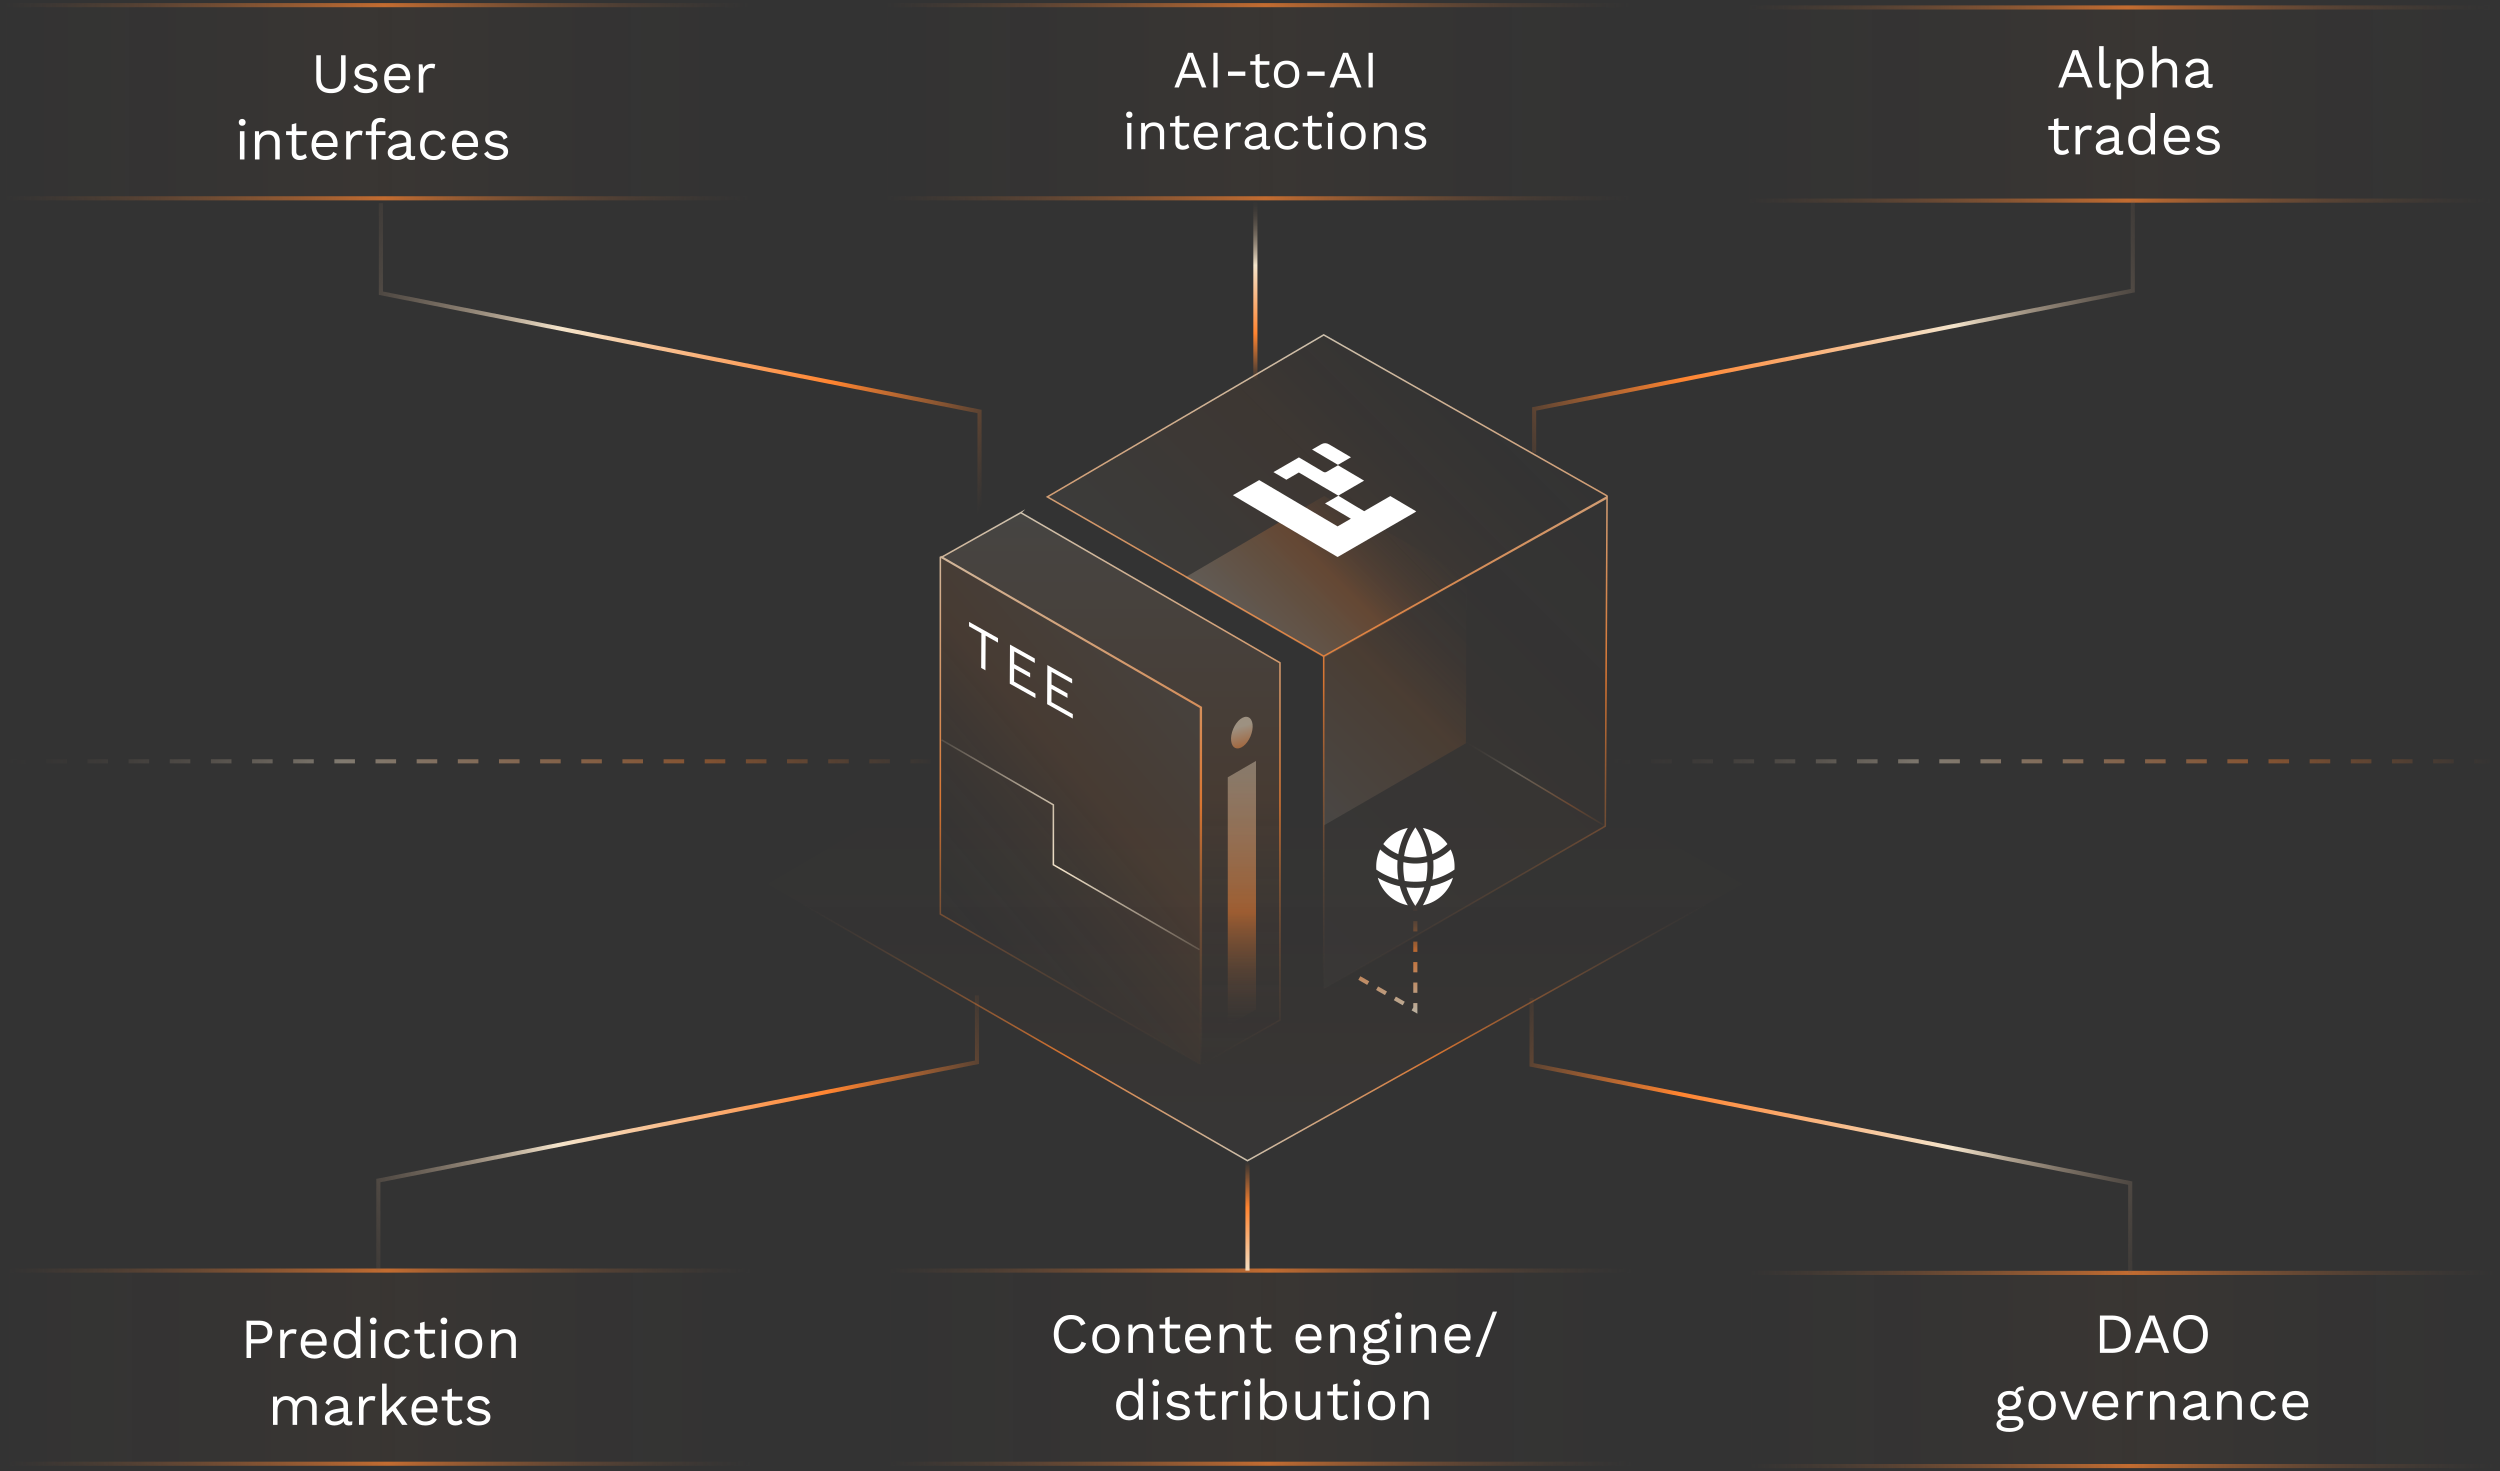 <svg xmlns="http://www.w3.org/2000/svg" width="486" height="286" fill="none"><rect width="100%" height="100%" fill="#333333" stroke="none"/><path fill="url(#a)" d="m242.507 117.168-93.277 54.685 93.277 53.788 96.249-53.788-96.249-54.685Z" opacity=".02"/><path fill="url(#b)" d="m257.325 65.102-53.72 31.49 53.72 30.974 55.428-30.973-55.428-31.491Z" opacity=".05"/><path fill="url(#c)" d="m257.328 192.269 54.742-31.664.343-64.011-55.085 30.973v64.702Z" opacity=".02"/><path fill="url(#d)" d="m257.401 96.418-27.038 15.852 27.038 15.593 27.902-15.593-27.902-15.852Z" opacity=".2"/><path fill="url(#e)" d="m257.402 160.429 27.56-15.938.171-32.221-27.731 15.593v32.566Z" opacity=".1"/><path stroke="url(#f)" stroke-miterlimit="10" stroke-width=".3" d="m284.805 144.168 27.262 16.436" opacity=".25"/><path stroke="url(#g)" stroke-miterlimit="10" stroke-width=".3" d="M257.328 96.653V65.102" opacity=".25"/><path stroke="url(#h)" stroke-miterlimit="10" stroke-width=".3" d="m257.325 127.566-53.72-30.973 53.72-31.491 54.946 31.219a.307.307 0 0 1 0 .537l-54.946 30.708Zm0 0 55.085-30.973-.343 64.011-54.742 31.664v-64.702Z" opacity=".8"/><path fill="url(#i)" d="m182.887 108.293-.086.046v69.362l50.578 29.301v-69.455l-50.492-29.254Z" opacity=".1"/><path fill="url(#j)" d="m198.445 99.66-15.343 8.63 50.432 29.214v69.455l15.298-8.656v-69.455L198.445 99.66Z" opacity=".1"/><path stroke="url(#k)" stroke-miterlimit="10" stroke-width=".3" d="m183.035 143.836 21.739 12.626v11.643l28.41 16.516"/><path fill="url(#l)" d="m244.164 196.214-5.484 3.187v-48.293l5.484-3.186v48.292Z" opacity=".5"/><path fill="url(#m)" d="M243.096 143.141c.699-1.653.514-3.313-.416-3.711-.931-.398-2.251.618-2.943 2.27-.7 1.653-.515 3.313.415 3.711.931.398 2.251-.617 2.944-2.27Z" opacity=".5"/><path fill="#fff" d="M194.012 124.061v.863l-2.402-1.348-.04 6.738-.831-.471.039-6.738-2.395-1.348v-.862l5.636 3.159-.007.007Zm2.289 8.844.039-7.6 4.825 2.708v.863l-4-2.237-.013 2.456 3.108 1.739v.863l-3.108-1.739-.013 2.556 4.151 2.33v.863l-4.989-2.795v-.007Zm7.261 3.981.04-7.601 4.824 2.709v.862l-3.999-2.237-.013 2.457 3.108 1.739v.863l-3.108-1.74-.013 2.556 4.151 2.33v.863l-4.99-2.795v-.006Z"/><path stroke="url(#n)" stroke-miterlimit="10" stroke-width=".3" d="m182.887 108.29-.086.046v69.362l50.578 29.301v-69.455l-50.492-29.254Zm15.554-8.63-15.343 8.63 50.432 29.214v69.455l15.298-8.656v-69.455L198.441 99.66Z" opacity=".8"/><path fill="#fff" d="M260.176 96.368c.937.565 1.868 1.136 2.812 1.7.712.431 1.438.85 2.21 1.308l5.082-2.941 5.035 2.974c-.092.066-.171.14-.27.199-4.937 2.854-9.88 5.709-14.816 8.563-.066.04-.145.073-.218.106l-20.339-12.015a2610.49 2610.49 0 0 1 4.586-2.629l.528-.305 15.238 9.001 2.581-1.493-5.022-2.967 2.613-1.514h-.02v.013Z"/><path fill="#fff" d="M260.196 96.373c-1.049-.611-2.105-1.222-3.154-1.84-1.36-.796-2.706-1.599-4.059-2.395l-.488-.286-2.429 1.407-2.507-1.48 4.949-2.861.449.265c1.406.83 2.824 1.653 4.21 2.496.324.193.515.186.819 0 .679-.418 1.392-.81 2.125-1.234l5.068 2.994-.528.305c-1.359.783-2.719 1.573-4.078 2.363-.146.086-.264.186-.396.279h.026l-.007-.013Zm-.105-6.011-5.029-2.968 1.763-1.015c.521-.3 1.042-.3 1.564.013l4.243 2.502-2.541 1.468Z"/><path stroke="url(#o)" stroke-miterlimit="10" stroke-width=".3" d="m242.507 117.168-93.277 54.685 93.277 53.788 96.249-53.788-96.249-54.685Z" opacity=".8"/><path fill="#fff" d="M282.745 169.059c.014-.193.02-.392.02-.591a7.64 7.64 0 0 0-.759-3.339 9.823 9.823 0 0 1-3.385 2.124c.033.398.046.803.046 1.215 0 .863-.073 1.713-.218 2.536a13.332 13.332 0 0 0 4.29-1.945h.006Zm-5.542 2.194a13.935 13.935 0 0 0 .257-3.651 9.893 9.893 0 0 1-2.316.272 9.895 9.895 0 0 1-2.317-.272 13.862 13.862 0 0 0 .258 3.651c.673.106 1.359.159 2.059.159.699 0 1.385-.053 2.059-.159Zm-3.797 1.239c.568.067 1.149.106 1.736.106s1.168-.033 1.736-.106a13.652 13.652 0 0 1-1.736 3.618 13.44 13.44 0 0 1-1.736-3.618Zm-1.551-1.488a14.63 14.63 0 0 1-.218-2.536c0-.405.02-.81.046-1.215a9.938 9.938 0 0 1-3.385-2.124 7.653 7.653 0 0 0-.759 3.339c0 .199.007.398.02.591a13.405 13.405 0 0 0 4.289 1.945h.007Zm10.595-.367c-.792 2.715-3.042 4.806-5.841 5.35a14.782 14.782 0 0 0 1.551-3.704 14.5 14.5 0 0 0 4.283-1.646h.007Zm-14.604 0a14.347 14.347 0 0 0 4.283 1.646 14.82 14.82 0 0 0 1.551 3.704 7.648 7.648 0 0 1-5.84-5.35h.006Zm8.763-9.681a7.604 7.604 0 0 1 4.772 3.126 8.8 8.8 0 0 1-2.924 1.965 14.73 14.73 0 0 0-1.848-5.098v.007Zm-1.457-.12a13.522 13.522 0 0 1 2.191 5.589c-.7.179-1.432.279-2.191.279a8.5 8.5 0 0 1-2.191-.279 13.522 13.522 0 0 1 2.191-5.589Zm-1.47.117a14.558 14.558 0 0 0-1.848 5.098 8.8 8.8 0 0 1-2.924-1.965 7.604 7.604 0 0 1 4.772-3.126v-.007Z"/><path stroke="url(#p)" stroke-dasharray="1.99 1.99" stroke-miterlimit="10" stroke-width=".8" d="M275.14 175.09v21.282l-12.499-7.169" opacity=".7"/><path fill="url(#q)" d="M145.774 1H1v37.55h144.774V1Z" opacity=".03"/><path stroke="url(#r)" stroke-miterlimit="10" stroke-width=".8" d="M145.774 1H1v37.55h144.774V1Z" opacity=".7"/><path fill="#fff" d="M67.186 10.74v4.554c0 1.87-1.012 2.816-2.849 2.816-1.826 0-2.849-.946-2.849-2.816V10.74h.88v4.334c0 1.518.616 2.211 1.97 2.211 1.352 0 1.968-.693 1.968-2.211V10.74h.88Zm3.905 7.37c-1.012 0-1.947-.396-2.365-1.243l.715-.495c.264.671.946.968 1.738.968.902 0 1.33-.363 1.33-.814 0-.407-.34-.649-1.44-.847-1.562-.286-2.134-.715-2.134-1.639 0-.891.825-1.65 2.167-1.65 1.177 0 1.87.418 2.178 1.32l-.748.44c-.242-.726-.737-.99-1.43-.99-.737 0-1.287.396-1.287.803 0 .473.363.715 1.485.902 1.54.253 2.09.715 2.09 1.617 0 .957-.891 1.628-2.3 1.628Zm8.65-3.146c0 .253-.022.462-.044.616h-4.148c.11 1.111.781 1.76 1.793 1.76.803 0 1.353-.286 1.552-.814l.736.385c-.417.748-1.1 1.199-2.287 1.199-1.662 0-2.663-1.078-2.663-2.86 0-1.782.935-2.86 2.596-2.86 1.596 0 2.465 1.155 2.465 2.574Zm-2.465-1.804c-.978 0-1.584.605-1.715 1.639h3.332c-.12-1.012-.681-1.639-1.617-1.639Zm6.733-.77c.187 0 .44.022.605.11l-.176.858c-.165-.088-.407-.143-.693-.143-.66 0-1.452.583-1.452 1.815V18h-.88v-5.5h.715l.121.902c.308-.671.902-1.012 1.76-1.012ZM47.081 24.444c-.396 0-.66-.264-.66-.66s.264-.66.66-.66.66.264.66.66-.264.66-.66.66Zm.44 1.056V31h-.88v-5.5h.88Zm4.715-.11c1.177 0 2.145.671 2.145 2.09V31h-.88v-3.212c0-1.221-.594-1.628-1.353-1.628-.803 0-1.705.506-1.705 1.914V31h-.88v-5.5h.77l.055.858c.385-.693 1.089-.968 1.848-.968Zm7.12 4.488.308.737c-.341.308-.814.495-1.42.495-.813 0-1.517-.407-1.528-1.474v-3.377h-1.1V25.5h1.1v-1.32l.88-.242V25.5h2.035v.759h-2.035v3.223c0 .539.34.803.825.803.396 0 .682-.154.935-.407Zm6.27-1.914c0 .253-.023.462-.045.616h-4.147c.11 1.111.781 1.76 1.793 1.76.803 0 1.353-.286 1.551-.814l.737.385c-.418.748-1.1 1.199-2.288 1.199-1.66 0-2.662-1.078-2.662-2.86 0-1.782.935-2.86 2.596-2.86 1.595 0 2.464 1.155 2.464 2.574ZM63.16 26.16c-.979 0-1.584.605-1.716 1.639h3.333c-.12-1.012-.682-1.639-1.617-1.639Zm6.733-.77c.187 0 .44.022.605.11l-.176.858c-.165-.088-.407-.143-.693-.143-.66 0-1.452.583-1.452 1.815V31h-.88v-5.5h.715l.12.902c.309-.671.903-1.012 1.76-1.012Zm3.203-.726v.836h1.837v.759h-1.837V31h-.88v-4.741h-1.1V25.5h1.1v-.924c0-.979.594-1.661 1.804-1.661.385 0 .737.088.935.253l-.23.715a1.133 1.133 0 0 0-.628-.165c-.638 0-1 .286-1 .946Zm7.187 5.698c.142 0 .307-.022.44-.055l-.056.693c-.154.055-.385.11-.66.11-.538 0-.89-.198-.99-.814-.352.517-1.067.814-1.77.814-1.035 0-1.87-.484-1.87-1.474 0-.825.725-1.474 2.144-1.716l1.463-.242v-.308c0-.726-.462-1.21-1.287-1.21-.725 0-1.275.352-1.572 1.045l-.65-.473c.287-.814 1.156-1.342 2.222-1.342 1.255 0 2.168.594 2.168 1.87v2.706c0 .264.11.396.418.396Zm-2.993-.022c.88 0 1.695-.462 1.695-1.188v-.759l-1.233.231c-.968.176-1.463.495-1.463 1.012 0 .462.374.704 1.001.704Zm7.034-4.95c1.133 0 1.87.561 2.277 1.463l-.836.396c-.231-.704-.704-1.089-1.463-1.089-1.1 0-1.76.781-1.76 2.09 0 1.309.66 2.09 1.76 2.09.858 0 1.375-.407 1.54-1.133l.814.286c-.374 1.012-1.166 1.617-2.332 1.617-1.661 0-2.662-1.078-2.662-2.86 0-1.782 1.001-2.86 2.662-2.86Zm8.607 2.574c0 .253-.022.462-.044.616H88.74c.11 1.111.78 1.76 1.793 1.76.803 0 1.353-.286 1.55-.814l.738.385c-.418.748-1.1 1.199-2.288 1.199-1.661 0-2.662-1.078-2.662-2.86 0-1.782.935-2.86 2.596-2.86 1.595 0 2.464 1.155 2.464 2.574Zm-2.464-1.804c-.98 0-1.584.605-1.716 1.639h3.333c-.121-1.012-.682-1.639-1.617-1.639Zm6.007 4.95c-1.012 0-1.947-.396-2.365-1.243l.715-.495c.263.671.945.968 1.737.968.903 0 1.332-.363 1.332-.814 0-.407-.342-.649-1.442-.847-1.561-.286-2.133-.715-2.133-1.639 0-.891.825-1.65 2.166-1.65 1.177 0 1.87.418 2.178 1.32l-.748.44c-.242-.726-.737-.99-1.43-.99-.736 0-1.287.396-1.287.803 0 .473.364.715 1.486.902 1.54.253 2.09.715 2.09 1.617 0 .957-.892 1.628-2.3 1.628Z"/><path fill="url(#s)" d="M317.044 1H172.27v37.55h144.774V1Z" opacity=".03"/><path stroke="url(#t)" stroke-miterlimit="10" stroke-width=".8" d="M317.044 1H172.27v37.55h144.774V1Z" opacity=".7"/><path fill="#fff" d="m233.648 17-.715-1.868h-3.053L229.166 17h-.858l2.624-6.739h.97L234.516 17h-.868Zm-3.471-2.634h2.46l-.909-2.39-.316-.939h-.021l-.296.91-.918 2.419Zm6.525-4.105V17h-.817v-6.739h.817Zm5.39 3.645v.848h-3.369v-.848h3.369Zm4.425 2.053.286.684c-.316.285-.755.46-1.317.46-.755 0-1.409-.379-1.419-1.369V12.6h-1.021v-.705h1.021V10.67l.817-.225v1.45h1.889v.705h-1.889v2.991c0 .5.316.745.765.745.368 0 .633-.143.868-.377Zm3.594-4.166c1.541 0 2.47 1 2.47 2.655 0 1.654-.929 2.654-2.47 2.654-1.542 0-2.471-1-2.471-2.655 0-1.653.929-2.654 2.471-2.654Zm0 .704c-1.032 0-1.654.736-1.654 1.95 0 1.216.622 1.95 1.654 1.95 1.031 0 1.654-.734 1.654-1.95 0-1.214-.623-1.95-1.654-1.95Zm7.396 1.41v.847h-3.37v-.848h3.37ZM263.809 17l-.715-1.868h-3.052L259.327 17h-.858l2.624-6.739h.97L264.677 17h-.868Zm-3.471-2.634h2.46l-.908-2.39-.317-.939h-.02l-.296.91-.919 2.419Zm6.526-4.105V17h-.817v-6.739h.817Zm-47.329 12.654c-.368 0-.613-.245-.613-.613 0-.367.245-.612.613-.612.367 0 .612.245.612.612 0 .368-.245.613-.612.613Zm.408.98V29h-.817v-5.105h.817Zm4.376-.102c1.093 0 1.991.623 1.991 1.94V29h-.817v-2.981c0-1.134-.551-1.511-1.255-1.511-.746 0-1.583.47-1.583 1.776V29h-.817v-5.105h.715l.051.796c.357-.643 1.011-.898 1.715-.898Zm6.609 4.166.286.684c-.316.285-.755.46-1.317.46-.756 0-1.409-.379-1.419-1.369v-3.135h-1.021v-.704h1.021V22.67l.817-.225v1.45h1.888v.704h-1.888v2.992c0 .5.316.745.765.745.368 0 .633-.143.868-.377Zm5.819-1.777c0 .235-.02.429-.041.572h-3.849c.102 1.031.725 1.633 1.665 1.633.745 0 1.255-.265 1.439-.755l.684.357c-.388.694-1.021 1.113-2.123 1.113-1.542 0-2.471-1-2.471-2.654s.868-2.655 2.409-2.655c1.481 0 2.287 1.072 2.287 2.389Zm-2.287-1.674c-.908 0-1.47.561-1.592 1.52h3.093c-.112-.938-.633-1.52-1.501-1.52Zm6.249-.715c.174 0 .409.02.562.102l-.163.796a1.408 1.408 0 0 0-.644-.132c-.612 0-1.347.54-1.347 1.684V29h-.817v-5.105h.663l.113.837c.286-.623.837-.94 1.633-.94Zm5.805 4.615c.133 0 .286-.02.408-.051l-.051.643a1.852 1.852 0 0 1-.612.102c-.501 0-.827-.184-.919-.755-.327.48-.991.755-1.644.755-.96 0-1.736-.45-1.736-1.368 0-.766.674-1.368 1.991-1.593l1.358-.224v-.286c0-.674-.429-1.123-1.194-1.123-.674 0-1.185.326-1.46.97l-.603-.44c.266-.755 1.072-1.245 2.063-1.245 1.164 0 2.011.551 2.011 1.736v2.511c0 .245.102.368.388.368Zm-2.777-.02c.817 0 1.572-.43 1.572-1.103v-.705l-1.143.215c-.899.163-1.358.46-1.358.939 0 .429.347.653.929.653Zm6.528-4.595c1.052 0 1.736.52 2.114 1.358l-.776.367c-.215-.653-.654-1.01-1.358-1.01-1.021 0-1.634.725-1.634 1.94 0 1.215.613 1.94 1.634 1.94.796 0 1.276-.378 1.429-1.052l.756.265c-.347.94-1.083 1.501-2.165 1.501-1.541 0-2.471-1-2.471-2.654s.93-2.655 2.471-2.655Zm6.447 4.166.286.684c-.316.285-.755.46-1.317.46-.755 0-1.409-.379-1.419-1.369v-3.135h-1.021v-.704h1.021V22.67l.817-.225v1.45h1.889v.704h-1.889v2.992c0 .5.316.745.765.745.368 0 .634-.143.868-.377Zm1.848-5.044c-.368 0-.613-.245-.613-.613 0-.367.245-.612.613-.612.367 0 .612.245.612.612 0 .368-.245.613-.612.613Zm.408.98V29h-.817v-5.105h.817Zm4.05-.102c1.541 0 2.471 1 2.471 2.655 0 1.654-.93 2.654-2.471 2.654-1.542 0-2.471-1-2.471-2.654s.929-2.655 2.471-2.655Zm0 .704c-1.032 0-1.654.736-1.654 1.95 0 1.216.622 1.95 1.654 1.95 1.031 0 1.654-.734 1.654-1.95 0-1.214-.623-1.95-1.654-1.95Zm6.538-.704c1.093 0 1.991.623 1.991 1.94V29h-.817v-2.981c0-1.134-.551-1.511-1.256-1.511-.745 0-1.582.47-1.582 1.776V29h-.817v-5.105h.715l.051.796c.357-.643 1.011-.898 1.715-.898Zm5.576 5.31c-.939 0-1.807-.369-2.195-1.155l.664-.46c.245.624.878.9 1.613.9.837 0 1.235-.338 1.235-.756 0-.378-.316-.603-1.337-.786-1.45-.266-1.981-.664-1.981-1.522 0-.827.766-1.531 2.011-1.531 1.093 0 1.736.388 2.022 1.225l-.694.409c-.225-.674-.684-.92-1.328-.92-.684 0-1.194.368-1.194.746 0 .439.337.664 1.378.837 1.43.235 1.94.664 1.94 1.501 0 .888-.827 1.511-2.134 1.511Z"/><path fill="url(#u)" d="M484.524 1.45H339.75V39h144.774V1.45Z" opacity=".03"/><path stroke="url(#v)" stroke-miterlimit="10" stroke-width=".8" d="M484.524 1.45H339.75V39h144.774V1.45Z" opacity=".7"/><path fill="#fff" d="m405.871 17-.77-2.013h-3.289l-.77 2.013h-.924l2.827-7.26h1.045l2.816 7.26h-.935Zm-3.74-2.838h2.651l-.979-2.574-.341-1.012h-.022l-.319.979-.99 2.607Zm6.822-5.192v6.556c0 .561.143.737.594.737.297 0 .484-.033.803-.154l-.143.847a2.146 2.146 0 0 1-.814.154c-.891 0-1.32-.473-1.32-1.474V8.97h.88Zm5.232 2.42c1.529 0 2.508 1.067 2.508 2.86s-.979 2.86-2.508 2.86c-.825 0-1.485-.396-1.826-.968v3.168h-.88V11.5h.77l.055.957c.319-.627 1.012-1.067 1.881-1.067Zm-.099 4.95c1.078 0 1.727-.814 1.727-2.09 0-1.276-.649-2.09-1.727-2.09-1.045 0-1.727.781-1.727 2.024v.132c0 1.243.682 2.024 1.727 2.024Zm6.995-4.95c1.177 0 2.145.671 2.145 2.09V17h-.88v-3.212c0-1.221-.594-1.628-1.353-1.628-.803 0-1.705.517-1.705 1.925V17h-.88V8.97h.88v3.355c.385-.66 1.045-.935 1.793-.935Zm8.647 4.972c.143 0 .308-.022.44-.055l-.055.693c-.154.055-.385.11-.66.11-.539 0-.891-.198-.99-.814-.352.517-1.067.814-1.771.814-1.034 0-1.87-.484-1.87-1.474 0-.825.726-1.474 2.145-1.716l1.463-.242v-.308c0-.726-.462-1.21-1.287-1.21-.726 0-1.276.352-1.573 1.045l-.649-.473c.286-.814 1.155-1.342 2.222-1.342 1.254 0 2.167.594 2.167 1.87v2.706c0 .264.11.396.418.396Zm-2.992-.022c.88 0 1.694-.462 1.694-1.188v-.759l-1.232.231c-.968.176-1.463.495-1.463 1.012 0 .462.374.704 1.001.704Zm-24.805 12.538.308.737c-.341.308-.814.495-1.419.495-.814 0-1.518-.407-1.529-1.474v-3.377h-1.1V24.5h1.1v-1.32l.88-.242V24.5h2.035v.759h-2.035v3.223c0 .539.341.803.825.803.396 0 .682-.154.935-.407Zm4.146-4.488c.187 0 .44.022.605.11l-.176.858c-.165-.088-.407-.143-.693-.143-.66 0-1.452.583-1.452 1.815V30h-.88v-5.5h.715l.121.902c.308-.671.902-1.012 1.76-1.012Zm6.254 4.972c.143 0 .308-.022.44-.055l-.055.693c-.154.055-.385.11-.66.11-.539 0-.891-.198-.99-.814-.352.517-1.067.814-1.771.814-1.034 0-1.87-.484-1.87-1.474 0-.825.726-1.474 2.145-1.716l1.463-.242v-.308c0-.726-.462-1.21-1.287-1.21-.726 0-1.276.352-1.573 1.045l-.649-.473c.286-.814 1.155-1.342 2.222-1.342 1.254 0 2.167.594 2.167 1.87v2.706c0 .264.11.396.418.396Zm-2.992-.022c.88 0 1.694-.462 1.694-1.188v-.759l-1.232.231c-.968.176-1.463.495-1.463 1.012 0 .462.374.704 1.001.704Zm8.717-7.37h.88V30h-.77l-.055-.957c-.319.627-1.012 1.067-1.881 1.067-1.529 0-2.508-1.067-2.508-2.86s.979-2.86 2.508-2.86c.825 0 1.485.396 1.826.968V21.97Zm-1.727 7.37c1.045 0 1.727-.781 1.727-2.024v-.132c0-1.243-.682-2.024-1.727-2.024-1.078 0-1.727.814-1.727 2.09 0 1.276.649 2.09 1.727 2.09Zm9.371-2.376c0 .253-.022.462-.044.616h-4.147c.11 1.111.781 1.76 1.793 1.76.803 0 1.353-.286 1.551-.814l.737.385c-.418.748-1.1 1.199-2.288 1.199-1.661 0-2.662-1.078-2.662-2.86 0-1.782.935-2.86 2.596-2.86 1.595 0 2.464 1.155 2.464 2.574Zm-2.464-1.804c-.979 0-1.584.605-1.716 1.639h3.333c-.121-1.012-.682-1.639-1.617-1.639Zm6.006 4.95c-1.012 0-1.947-.396-2.365-1.243l.715-.495c.264.671.946.968 1.738.968.902 0 1.331-.363 1.331-.814 0-.407-.341-.649-1.441-.847-1.562-.286-2.134-.715-2.134-1.639 0-.891.825-1.65 2.167-1.65 1.177 0 1.87.418 2.178 1.32l-.748.44c-.242-.726-.737-.99-1.43-.99-.737 0-1.287.396-1.287.803 0 .473.363.715 1.485.902 1.54.253 2.09.715 2.09 1.617 0 .957-.891 1.628-2.299 1.628Z"/><path fill="url(#w)" d="M146.247 247H1.473v37.55h144.774V247Z" opacity=".03"/><path stroke="url(#x)" stroke-miterlimit="10" stroke-width=".8" d="M146.247 247H1.473v37.55h144.774V247Z" opacity=".7"/><path fill="#fff" d="M50.489 256.74c1.463 0 2.442.847 2.442 2.211 0 1.364-.98 2.211-2.442 2.211h-1.683V264h-.88v-7.26h2.563Zm-.132 3.597c1.144 0 1.65-.484 1.65-1.386 0-.902-.506-1.386-1.65-1.386h-1.551v2.772h1.55Zm6.714-1.947c.187 0 .44.022.605.11l-.176.858c-.165-.088-.407-.143-.693-.143-.66 0-1.452.583-1.452 1.815V264h-.88v-5.5h.715l.12.902c.309-.671.903-1.012 1.76-1.012Zm6.441 2.574c0 .253-.022.462-.044.616h-4.147c.11 1.111.781 1.76 1.793 1.76.803 0 1.353-.286 1.551-.814l.737.385c-.418.748-1.1 1.199-2.288 1.199-1.661 0-2.662-1.078-2.662-2.86 0-1.782.935-2.86 2.596-2.86 1.595 0 2.464 1.155 2.464 2.574Zm-2.464-1.804c-.979 0-1.584.605-1.716 1.639h3.333c-.121-1.012-.682-1.639-1.617-1.639Zm8.14-3.19h.88V264h-.77l-.054-.957c-.32.627-1.012 1.067-1.881 1.067-1.53 0-2.508-1.067-2.508-2.86s.979-2.86 2.508-2.86c.825 0 1.485.396 1.826.968v-3.388Zm-1.726 7.37c1.045 0 1.727-.781 1.727-2.024v-.132c0-1.243-.682-2.024-1.727-2.024-1.078 0-1.727.814-1.727 2.09 0 1.276.649 2.09 1.727 2.09Zm5.091-5.896c-.396 0-.66-.264-.66-.66s.264-.66.66-.66.66.264.66.66-.264.66-.66.66Zm.44 1.056v5.5h-.88v-5.5h.88Zm4.363-.11c1.133 0 1.87.561 2.277 1.463l-.836.396c-.23-.704-.704-1.089-1.463-1.089-1.1 0-1.76.781-1.76 2.09 0 1.309.66 2.09 1.76 2.09.858 0 1.375-.407 1.54-1.133l.814.286c-.374 1.012-1.166 1.617-2.332 1.617-1.66 0-2.662-1.078-2.662-2.86 0-1.782 1.001-2.86 2.662-2.86Zm6.946 4.488.308.737c-.34.308-.814.495-1.419.495-.814 0-1.518-.407-1.529-1.474v-3.377h-1.1v-.759h1.1v-1.32l.88-.242v1.562h2.035v.759h-2.035v3.223c0 .539.341.803.825.803.396 0 .682-.154.935-.407Zm1.99-5.434c-.395 0-.66-.264-.66-.66s.265-.66.66-.66c.397 0 .66.264.66.66s-.263.66-.66.66Zm.44 1.056v5.5h-.88v-5.5h.88Zm4.364-.11c1.66 0 2.661 1.078 2.661 2.86 0 1.782-1 2.86-2.662 2.86-1.66 0-2.662-1.078-2.662-2.86 0-1.782 1.001-2.86 2.662-2.86Zm0 .759c-1.112 0-1.782.792-1.782 2.101s.67 2.101 1.782 2.101c1.11 0 1.781-.792 1.781-2.101s-.67-2.101-1.781-2.101Zm7.044-.759c1.177 0 2.145.671 2.145 2.09V264h-.88v-3.212c0-1.221-.594-1.628-1.353-1.628-.803 0-1.705.506-1.705 1.914V264h-.88v-5.5h.77l.055.858c.385-.693 1.089-.968 1.848-.968Zm-38.676 13c1.056 0 2.1.638 2.1 2.09V277h-.88v-3.432c0-1.001-.571-1.408-1.297-1.408-.858 0-1.628.649-1.628 1.826V277h-.88v-3.432c0-1.001-.572-1.408-1.298-1.408-.726 0-1.628.539-1.628 1.903V277h-.88v-5.5h.77l.055.858c.396-.671 1.078-.968 1.76-.968.77 0 1.529.341 1.892 1.078.34-.748 1.22-1.078 1.914-1.078Zm8.603 4.972c.143 0 .308-.022.44-.055l-.055.693c-.154.055-.385.11-.66.11-.539 0-.89-.198-.99-.814-.352.517-1.067.814-1.77.814-1.035 0-1.87-.484-1.87-1.474 0-.825.725-1.474 2.144-1.716l1.463-.242v-.308c0-.726-.462-1.21-1.287-1.21-.726 0-1.276.352-1.573 1.045l-.649-.473c.286-.814 1.155-1.342 2.222-1.342 1.254 0 2.167.594 2.167 1.87v2.706c0 .264.11.396.418.396Zm-2.992-.022c.88 0 1.694-.462 1.694-1.188v-.759l-1.232.231c-.968.176-1.463.495-1.463 1.012 0 .462.374.704 1.001.704Zm7.309-4.95c.187 0 .44.022.605.11l-.176.858c-.165-.088-.407-.143-.693-.143-.66 0-1.452.583-1.452 1.815V277h-.88v-5.5h.715l.12.902c.309-.671.903-1.012 1.76-1.012Zm5.788 5.61-1.848-2.717-1.166 1.166V277h-.88v-8.03h.88v5.379l2.849-2.849h1.1l-2.145 2.145L79.239 277h-1.067Zm6.873-3.036c0 .253-.022.462-.044.616h-4.147c.11 1.111.78 1.76 1.793 1.76.803 0 1.353-.286 1.55-.814l.738.385c-.418.748-1.1 1.199-2.288 1.199-1.661 0-2.662-1.078-2.662-2.86 0-1.782.935-2.86 2.596-2.86 1.595 0 2.464 1.155 2.464 2.574Zm-2.464-1.804c-.98 0-1.584.605-1.716 1.639h3.333c-.121-1.012-.682-1.639-1.617-1.639Zm7.033 3.718.308.737c-.34.308-.814.495-1.419.495-.814 0-1.518-.407-1.529-1.474v-3.377h-1.1v-.759h1.1v-1.32l.88-.242v1.562h2.035v.759h-2.035v3.223c0 .539.341.803.825.803.396 0 .682-.154.935-.407Zm3.42 1.232c-1.011 0-1.946-.396-2.364-1.243l.715-.495c.264.671.946.968 1.738.968.902 0 1.33-.363 1.33-.814 0-.407-.34-.649-1.44-.847-1.562-.286-2.134-.715-2.134-1.639 0-.891.825-1.65 2.167-1.65 1.177 0 1.87.418 2.178 1.32l-.748.44c-.242-.726-.737-.99-1.43-.99-.737 0-1.287.396-1.287.803 0 .473.363.715 1.485.902 1.54.253 2.09.715 2.09 1.617 0 .957-.891 1.628-2.3 1.628Z"/><path fill="url(#y)" d="M317.517 247H172.742v37.55h144.775V247Z" opacity=".03"/><path stroke="url(#z)" stroke-miterlimit="10" stroke-width=".8" d="M317.517 247H172.742v37.55h144.775V247Z" opacity=".7"/><path fill="#fff" d="M211.147 261.141c-.462 1.243-1.562 1.969-2.926 1.969-2.068 0-3.366-1.441-3.366-3.74 0-2.299 1.32-3.74 3.344-3.74 1.408 0 2.354.594 2.816 1.694l-.869.407c-.319-.836-.913-1.276-1.881-1.276-1.485 0-2.486 1.078-2.486 2.915 0 1.826.935 2.915 2.442 2.915.968 0 1.727-.495 2.046-1.474l.88.33Zm3.845-3.751c1.661 0 2.662 1.078 2.662 2.86 0 1.782-1.001 2.86-2.662 2.86s-2.662-1.078-2.662-2.86c0-1.782 1.001-2.86 2.662-2.86Zm0 .759c-1.111 0-1.782.792-1.782 2.101s.671 2.101 1.782 2.101 1.782-.792 1.782-2.101-.671-2.101-1.782-2.101Zm7.044-.759c1.177 0 2.145.671 2.145 2.09V263h-.88v-3.212c0-1.221-.594-1.628-1.353-1.628-.803 0-1.705.506-1.705 1.914V263h-.88v-5.5h.77l.055.858c.385-.693 1.089-.968 1.848-.968Zm7.121 4.488.308.737c-.341.308-.814.495-1.419.495-.814 0-1.518-.407-1.529-1.474v-3.377h-1.1v-.759h1.1v-1.32l.88-.242v1.562h2.035v.759h-2.035v3.223c0 .539.341.803.825.803.396 0 .682-.154.935-.407Zm6.269-1.914c0 .253-.022.462-.044.616h-4.147c.11 1.111.781 1.76 1.793 1.76.803 0 1.353-.286 1.551-.814l.737.385c-.418.748-1.1 1.199-2.288 1.199-1.661 0-2.662-1.078-2.662-2.86 0-1.782.935-2.86 2.596-2.86 1.595 0 2.464 1.155 2.464 2.574Zm-2.464-1.804c-.979 0-1.584.605-1.716 1.639h3.333c-.121-1.012-.682-1.639-1.617-1.639Zm6.81-.77c1.177 0 2.145.671 2.145 2.09V263h-.88v-3.212c0-1.221-.594-1.628-1.353-1.628-.803 0-1.705.506-1.705 1.914V263h-.88v-5.5h.77l.055.858c.385-.693 1.089-.968 1.848-.968Zm7.12 4.488.308.737c-.341.308-.814.495-1.419.495-.814 0-1.518-.407-1.529-1.474v-3.377h-1.1v-.759h1.1v-1.32l.88-.242v1.562h2.035v.759h-2.035v3.223c0 .539.341.803.825.803.396 0 .682-.154.935-.407Zm10.018-1.914c0 .253-.022.462-.044.616h-4.147c.11 1.111.781 1.76 1.793 1.76.803 0 1.353-.286 1.551-.814l.737.385c-.418.748-1.1 1.199-2.288 1.199-1.661 0-2.662-1.078-2.662-2.86 0-1.782.935-2.86 2.596-2.86 1.595 0 2.464 1.155 2.464 2.574Zm-2.464-1.804c-.979 0-1.584.605-1.716 1.639h3.333c-.121-1.012-.682-1.639-1.617-1.639Zm6.81-.77c1.177 0 2.145.671 2.145 2.09V263h-.88v-3.212c0-1.221-.594-1.628-1.353-1.628-.803 0-1.705.506-1.705 1.914V263h-.88v-5.5h.77l.055.858c.385-.693 1.089-.968 1.848-.968Zm7.207 4.906c1.045 0 1.661.517 1.661 1.309 0 1.089-1.232 1.76-2.717 1.76-1.738 0-2.53-.627-2.53-1.452 0-.506.363-.902.968-1.067-.418-.198-.748-.528-.748-1.012 0-.572.341-.913.825-1.078-.528-.33-.803-.869-.803-1.507 0-1.089.935-1.859 2.255-1.859.418 0 .792.077 1.122.22.209-.759.726-1.122 1.551-1.122l.198.77c-.737 0-1.155.209-1.309.605.44.33.693.814.693 1.386 0 1.089-.935 1.859-2.255 1.859-.319 0-.605-.033-.847-.099-.44.099-.616.319-.616.693 0 .385.297.594.726.594h1.826Zm-1.089-4.191c-.759 0-1.342.462-1.342 1.144 0 .682.583 1.144 1.342 1.144.759 0 1.342-.462 1.342-1.144 0-.682-.583-1.144-1.342-1.144Zm.132 6.523c1.166 0 1.804-.44 1.804-.924 0-.396-.264-.649-1.089-.649h-1.474c-.693 0-1.056.264-1.056.682 0 .539.605.891 1.815.891Zm4.365-8.184c-.396 0-.66-.264-.66-.66s.264-.66.66-.66.66.264.66.66-.264.66-.66.66Zm.44 1.056v5.5h-.88v-5.5h.88Zm4.715-.11c1.177 0 2.145.671 2.145 2.09V263h-.88v-3.212c0-1.221-.594-1.628-1.353-1.628-.803 0-1.705.506-1.705 1.914V263h-.88v-5.5h.77l.055.858c.385-.693 1.089-.968 1.848-.968Zm8.856 2.574c0 .253-.022.462-.044.616h-4.147c.11 1.111.781 1.76 1.793 1.76.803 0 1.353-.286 1.551-.814l.737.385c-.418.748-1.1 1.199-2.288 1.199-1.661 0-2.662-1.078-2.662-2.86 0-1.782.935-2.86 2.596-2.86 1.595 0 2.464 1.155 2.464 2.574Zm-2.464-1.804c-.979 0-1.584.605-1.716 1.639h3.333c-.121-1.012-.682-1.639-1.617-1.639Zm7.613-3.19-3.366 8.8h-.825l3.366-8.8h.825Zm-69.726 13h.88V276h-.77l-.055-.957c-.319.627-1.012 1.067-1.881 1.067-1.529 0-2.508-1.067-2.508-2.86s.979-2.86 2.508-2.86c.825 0 1.485.396 1.826.968v-3.388Zm-1.727 7.37c1.045 0 1.727-.781 1.727-2.024v-.132c0-1.243-.682-2.024-1.727-2.024-1.078 0-1.727.814-1.727 2.09 0 1.276.649 2.09 1.727 2.09Zm5.092-5.896c-.396 0-.66-.264-.66-.66s.264-.66.66-.66.66.264.66.66-.264.66-.66.66Zm.44 1.056v5.5h-.88v-5.5h.88Zm3.911 5.61c-1.012 0-1.947-.396-2.365-1.243l.715-.495c.264.671.946.968 1.738.968.902 0 1.331-.363 1.331-.814 0-.407-.341-.649-1.441-.847-1.562-.286-2.134-.715-2.134-1.639 0-.891.825-1.65 2.167-1.65 1.177 0 1.87.418 2.178 1.32l-.748.44c-.242-.726-.737-.99-1.43-.99-.737 0-1.287.396-1.287.803 0 .473.363.715 1.485.902 1.54.253 2.09.715 2.09 1.617 0 .957-.891 1.628-2.299 1.628Zm6.989-1.232.308.737c-.341.308-.814.495-1.419.495-.814 0-1.518-.407-1.529-1.474v-3.377h-1.1v-.759h1.1v-1.32l.88-.242v1.562h2.035v.759h-2.035v3.223c0 .539.341.803.825.803.396 0 .682-.154.935-.407Zm4.147-4.488c.187 0 .44.022.605.11l-.176.858c-.165-.088-.407-.143-.693-.143-.66 0-1.452.583-1.452 1.815V276h-.88v-5.5h.715l.121.902c.308-.671.902-1.012 1.76-1.012Zm2.334-.946c-.396 0-.66-.264-.66-.66s.264-.66.66-.66.66.264.66.66-.264.66-.66.66Zm.44 1.056v5.5h-.88v-5.5h.88Zm4.748-.11c1.529 0 2.508 1.067 2.508 2.86s-.979 2.86-2.508 2.86c-.869 0-1.562-.44-1.881-1.067l-.055.957h-.77v-8.03h.88v3.388c.341-.572 1.001-.968 1.826-.968Zm-.099 4.95c1.078 0 1.727-.814 1.727-2.09 0-1.276-.649-2.09-1.727-2.09-1.045 0-1.727.781-1.727 2.024v.132c0 1.243.682 2.024 1.727 2.024Zm8.204-4.84h.88v5.5h-.77l-.055-.836c-.385.66-1.089.946-1.969.946-1.089 0-2.024-.561-2.024-2.013V270.5h.88v3.366c0 1.133.506 1.474 1.298 1.474.935 0 1.76-.55 1.76-1.848V270.5Zm5.986 4.378.308.737c-.341.308-.814.495-1.419.495-.814 0-1.518-.407-1.529-1.474v-3.377h-1.1v-.759h1.1v-1.32l.88-.242v1.562h2.035v.759h-2.035v3.223c0 .539.341.803.825.803.396 0 .682-.154.935-.407Zm1.99-5.434c-.396 0-.66-.264-.66-.66s.264-.66.66-.66.66.264.66.66-.264.66-.66.66Zm.44 1.056v5.5h-.88v-5.5h.88Zm4.363-.11c1.661 0 2.662 1.078 2.662 2.86 0 1.782-1.001 2.86-2.662 2.86s-2.662-1.078-2.662-2.86c0-1.782 1.001-2.86 2.662-2.86Zm0 .759c-1.111 0-1.782.792-1.782 2.101s.671 2.101 1.782 2.101 1.782-.792 1.782-2.101-.671-2.101-1.782-2.101Zm7.045-.759c1.177 0 2.145.671 2.145 2.09V276h-.88v-3.212c0-1.221-.594-1.628-1.353-1.628-.803 0-1.705.506-1.705 1.914V276h-.88v-5.5h.77l.055.858c.385-.693 1.089-.968 1.848-.968Z"/><path fill="url(#A)" d="M484.997 247.449H340.223V285h144.774v-37.551Z" opacity=".03"/><path stroke="url(#B)" stroke-miterlimit="10" stroke-width=".8" d="M484.997 247.449H340.223V285h144.774v-37.551Z" opacity=".7"/><path fill="#fff" d="M410.565 255.74c2.277 0 3.652 1.298 3.652 3.63s-1.375 3.63-3.652 3.63h-2.343v-7.26h2.343Zm.088 6.435c1.661 0 2.64-1.045 2.64-2.805 0-1.76-.979-2.805-2.64-2.805h-1.551v5.61h1.551Zm10.101.825-.77-2.013h-3.289l-.77 2.013h-.924l2.827-7.26h1.045l2.816 7.26h-.935Zm-3.74-2.838h2.651l-.979-2.574-.341-1.012h-.022l-.319.979-.99 2.607Zm8.829-4.532c2.068 0 3.366 1.441 3.366 3.74 0 2.299-1.298 3.74-3.366 3.74s-3.366-1.441-3.366-3.74c0-2.299 1.298-3.74 3.366-3.74Zm0 .825c-1.507 0-2.442 1.089-2.442 2.915s.935 2.915 2.442 2.915c1.507 0 2.442-1.089 2.442-2.915s-.935-2.915-2.442-2.915Zm-34.144 18.841c1.045 0 1.661.517 1.661 1.309 0 1.089-1.232 1.76-2.717 1.76-1.738 0-2.53-.627-2.53-1.452 0-.506.363-.902.968-1.067-.418-.198-.748-.528-.748-1.012 0-.572.341-.913.825-1.078-.528-.33-.803-.869-.803-1.507 0-1.089.935-1.859 2.255-1.859.418 0 .792.077 1.122.22.209-.759.726-1.122 1.551-1.122l.198.77c-.737 0-1.155.209-1.309.605.44.33.693.814.693 1.386 0 1.089-.935 1.859-2.255 1.859-.319 0-.605-.033-.847-.099-.44.099-.616.319-.616.693 0 .385.297.594.726.594h1.826Zm-1.089-4.191c-.759 0-1.342.462-1.342 1.144 0 .682.583 1.144 1.342 1.144.759 0 1.342-.462 1.342-1.144 0-.682-.583-1.144-1.342-1.144Zm.132 6.523c1.166 0 1.804-.44 1.804-.924 0-.396-.264-.649-1.089-.649h-1.474c-.693 0-1.056.264-1.056.682 0 .539.605.891 1.815.891Zm6.246-7.238c1.661 0 2.662 1.078 2.662 2.86 0 1.782-1.001 2.86-2.662 2.86s-2.662-1.078-2.662-2.86c0-1.782 1.001-2.86 2.662-2.86Zm0 .759c-1.111 0-1.782.792-1.782 2.101s.671 2.101 1.782 2.101 1.782-.792 1.782-2.101-.671-2.101-1.782-2.101ZM405 270.5h.924l-2.288 5.5h-.88l-2.288-5.5h1.001l1.738 4.609L405 270.5Zm6.793 2.464c0 .253-.022.462-.044.616h-4.147c.11 1.111.781 1.76 1.793 1.76.803 0 1.353-.286 1.551-.814l.737.385c-.418.748-1.1 1.199-2.288 1.199-1.661 0-2.662-1.078-2.662-2.86 0-1.782.935-2.86 2.596-2.86 1.595 0 2.464 1.155 2.464 2.574Zm-2.464-1.804c-.979 0-1.584.605-1.716 1.639h3.333c-.121-1.012-.682-1.639-1.617-1.639Zm6.733-.77c.187 0 .44.022.605.11l-.176.858c-.165-.088-.407-.143-.693-.143-.66 0-1.452.583-1.452 1.815V276h-.88v-5.5h.715l.121.902c.308-.671.902-1.012 1.76-1.012Zm4.567 0c1.177 0 2.145.671 2.145 2.09V276h-.88v-3.212c0-1.221-.594-1.628-1.353-1.628-.803 0-1.705.506-1.705 1.914V276h-.88v-5.5h.77l.055.858c.385-.693 1.089-.968 1.848-.968Zm8.648 4.972c.143 0 .308-.022.44-.055l-.055.693c-.154.055-.385.11-.66.11-.539 0-.891-.198-.99-.814-.352.517-1.067.814-1.771.814-1.034 0-1.87-.484-1.87-1.474 0-.825.726-1.474 2.145-1.716l1.463-.242v-.308c0-.726-.462-1.21-1.287-1.21-.726 0-1.276.352-1.573 1.045l-.649-.473c.286-.814 1.155-1.342 2.222-1.342 1.254 0 2.167.594 2.167 1.87v2.706c0 .264.11.396.418.396Zm-2.992-.022c.88 0 1.694-.462 1.694-1.188v-.759l-1.232.231c-.968.176-1.463.495-1.463 1.012 0 .462.374.704 1.001.704Zm7.385-4.95c1.177 0 2.145.671 2.145 2.09V276h-.88v-3.212c0-1.221-.594-1.628-1.353-1.628-.803 0-1.705.506-1.705 1.914V276h-.88v-5.5h.77l.055.858c.385-.693 1.089-.968 1.848-.968Zm6.459 0c1.133 0 1.87.561 2.277 1.463l-.836.396c-.231-.704-.704-1.089-1.463-1.089-1.1 0-1.76.781-1.76 2.09 0 1.309.66 2.09 1.76 2.09.858 0 1.375-.407 1.54-1.133l.814.286c-.374 1.012-1.166 1.617-2.332 1.617-1.661 0-2.662-1.078-2.662-2.86 0-1.782 1.001-2.86 2.662-2.86Zm8.607 2.574c0 .253-.022.462-.044.616h-4.147c.11 1.111.781 1.76 1.793 1.76.803 0 1.353-.286 1.551-.814l.737.385c-.418.748-1.1 1.199-2.288 1.199-1.661 0-2.662-1.078-2.662-2.86 0-1.782.935-2.86 2.596-2.86 1.595 0 2.464 1.155 2.464 2.574Zm-2.464-1.804c-.979 0-1.584.605-1.716 1.639h3.333c-.121-1.012-.682-1.639-1.617-1.639Z"/><path stroke="url(#C)" stroke-miterlimit="10" stroke-width=".8" d="M244.047 39v35"/><path stroke="url(#D)" stroke-dasharray="4 4" stroke-miterlimit="10" stroke-width=".8" d="M1 148h182" opacity=".4"/><path stroke="url(#E)" stroke-dasharray="4 4" stroke-miterlimit="10" stroke-width=".8" d="M313 148h172" opacity=".4"/><path stroke="url(#F)" stroke-miterlimit="10" stroke-width=".8" d="M73.55 247v-17.5l116.379-23v-13"/><path stroke="url(#G)" stroke-miterlimit="10" stroke-width=".8" d="M74.047 39.5V57l116.378 23v24"/><path stroke="url(#H)" stroke-miterlimit="10" stroke-width=".8" d="M414.113 247.5V230l-116.378-23v-13"/><path stroke="url(#I)" stroke-miterlimit="10" stroke-width=".8" d="M414.613 39v17.5l-116.378 23V88"/><path stroke="url(#J)" stroke-miterlimit="10" stroke-width=".8" d="M242.512 225.641V247"/><defs><linearGradient id="a" x1="243.993" x2="243.993" y1="225.641" y2="117.168" gradientUnits="userSpaceOnUse"><stop stop-color="#F4E4CB"/><stop offset=".21" stop-color="#FF8430"/><stop offset=".69" stop-color="#624B3B" stop-opacity="0"/></linearGradient><linearGradient id="b" x1="230.894" x2="285.784" y1="124.035" y2="69.465" gradientUnits="userSpaceOnUse"><stop stop-color="#F4E4CB"/><stop offset=".53" stop-color="#FF8430"/><stop offset="1" stop-color="#624B3B" stop-opacity="0"/></linearGradient><linearGradient id="c" x1="247.059" x2="322.6" y1="181.94" y2="106.84" gradientUnits="userSpaceOnUse"><stop stop-color="#F4E4CB"/><stop offset=".53" stop-color="#FF8430"/><stop offset="1" stop-color="#624B3B" stop-opacity="0"/></linearGradient><linearGradient id="d" x1="244.097" x2="271.731" y1="126.084" y2="98.618" gradientUnits="userSpaceOnUse"><stop stop-color="#F4E4CB"/><stop offset=".53" stop-color="#FF8430"/><stop offset="1" stop-color="#624B3B" stop-opacity="0"/></linearGradient><linearGradient id="e" x1="252.235" x2="290.264" y1="155.232" y2="117.431" gradientUnits="userSpaceOnUse"><stop stop-color="#F4E4CB"/><stop offset=".53" stop-color="#FF8430"/><stop offset="1" stop-color="#624B3B" stop-opacity="0"/></linearGradient><linearGradient id="f" x1="284.752" x2="312.12" y1="152.386" y2="152.386" gradientUnits="userSpaceOnUse"><stop stop-color="#624B3B" stop-opacity="0"/><stop offset=".36" stop-color="#F4E4CB"/><stop offset=".75" stop-color="#FF8430"/><stop offset="1" stop-color="#FF8430" stop-opacity=".1"/></linearGradient><linearGradient id="g" x1="-nan" x2="-nan" y1="-nan" y2="-nan" gradientUnits="userSpaceOnUse"><stop stop-color="#624B3B" stop-opacity="0"/><stop offset=".36" stop-color="#F4E4CB"/><stop offset=".75" stop-color="#FF8430"/><stop offset="1" stop-color="#FF8430" stop-opacity=".1"/></linearGradient><linearGradient id="h" x1="257.965" x2="257.965" y1="64.989" y2="192.441" gradientUnits="userSpaceOnUse"><stop stop-color="#F4E4CB"/><stop offset=".53" stop-color="#FF8430"/><stop offset="1" stop-color="#624B3B" stop-opacity="0"/></linearGradient><linearGradient id="i" x1="242.842" x2="183.142" y1="127.842" y2="178.492" gradientUnits="userSpaceOnUse"><stop stop-color="#F4E4CB"/><stop offset=".51" stop-color="#FF8430"/><stop offset="1" stop-color="#624B3B" stop-opacity="0"/></linearGradient><linearGradient id="j" x1="215.973" x2="215.973" y1="99.66" y2="206.959" gradientUnits="userSpaceOnUse"><stop stop-color="#F4E4CB"/><stop offset=".51" stop-color="#FF8430"/><stop offset="1" stop-color="#624B3B" stop-opacity="0"/></linearGradient><linearGradient id="k" x1="183.161" x2="234.079" y1="145.469" y2="184.624" gradientUnits="userSpaceOnUse"><stop stop-color="#F4E4CB" stop-opacity=".15"/><stop offset=".5" stop-color="#F4E4CB"/><stop offset="1" stop-color="#F4E4CB" stop-opacity=".15"/></linearGradient><linearGradient id="l" x1="241.418" x2="241.418" y1="147.922" y2="199.401" gradientUnits="userSpaceOnUse"><stop stop-color="#F4E4CB" stop-opacity=".74"/><stop offset=".57" stop-color="#FF8430"/><stop offset="1" stop-color="#624B3B" stop-opacity="0"/></linearGradient><linearGradient id="m" x1="241.089" x2="243.438" y1="141.302" y2="149.254" gradientUnits="userSpaceOnUse"><stop stop-color="#F4E4CB"/><stop offset=".57" stop-color="#FF8430"/></linearGradient><linearGradient id="n" x1="215.818" x2="215.818" y1="99.547" y2="207.171" gradientUnits="userSpaceOnUse"><stop stop-color="#F4E4CB"/><stop offset=".53" stop-color="#FF8430"/><stop offset="1" stop-color="#624B3B" stop-opacity="0"/></linearGradient><linearGradient id="o" x1="243.993" x2="243.993" y1="225.749" y2="117.06" gradientUnits="userSpaceOnUse"><stop stop-color="#F4E4CB"/><stop offset=".19" stop-color="#FF8430"/><stop offset=".46" stop-color="#624B3B" stop-opacity="0"/></linearGradient><linearGradient id="p" x1="268.917" x2="268.917" y1="196.544" y2="175.09" gradientUnits="userSpaceOnUse"><stop stop-color="#F4E4CB"/><stop offset=".53" stop-color="#FF8430"/><stop offset="1" stop-color="#624B3B" stop-opacity="0"/></linearGradient><linearGradient id="q" x1="1" x2="145.765" y1="19.78" y2="19.78" gradientUnits="userSpaceOnUse"><stop stop-color="#965E37" stop-opacity="0"/><stop offset=".51" stop-color="#FF8430"/><stop offset="1" stop-color="#624B3B" stop-opacity="0"/></linearGradient><linearGradient id="r" x1=".854" x2="145.91" y1="19.78" y2="19.78" gradientUnits="userSpaceOnUse"><stop stop-color="#965E37" stop-opacity="0"/><stop offset=".51" stop-color="#FF8430"/><stop offset="1" stop-color="#624B3B" stop-opacity="0"/></linearGradient><linearGradient id="s" x1="172.27" x2="317.034" y1="19.78" y2="19.78" gradientUnits="userSpaceOnUse"><stop stop-color="#965E37" stop-opacity="0"/><stop offset=".51" stop-color="#FF8430"/><stop offset="1" stop-color="#624B3B" stop-opacity="0"/></linearGradient><linearGradient id="t" x1="172.124" x2="317.18" y1="19.78" y2="19.78" gradientUnits="userSpaceOnUse"><stop stop-color="#965E37" stop-opacity="0"/><stop offset=".51" stop-color="#FF8430"/><stop offset="1" stop-color="#624B3B" stop-opacity="0"/></linearGradient><linearGradient id="u" x1="339.75" x2="484.515" y1="20.229" y2="20.229" gradientUnits="userSpaceOnUse"><stop stop-color="#965E37" stop-opacity="0"/><stop offset=".51" stop-color="#FF8430"/><stop offset="1" stop-color="#624B3B" stop-opacity="0"/></linearGradient><linearGradient id="v" x1="339.604" x2="484.66" y1="20.229" y2="20.229" gradientUnits="userSpaceOnUse"><stop stop-color="#965E37" stop-opacity="0"/><stop offset=".51" stop-color="#FF8430"/><stop offset="1" stop-color="#624B3B" stop-opacity="0"/></linearGradient><linearGradient id="w" x1="1.473" x2="146.237" y1="265.78" y2="265.78" gradientUnits="userSpaceOnUse"><stop stop-color="#965E37" stop-opacity="0"/><stop offset=".51" stop-color="#FF8430"/><stop offset="1" stop-color="#624B3B" stop-opacity="0"/></linearGradient><linearGradient id="x" x1="1.327" x2="146.383" y1="265.78" y2="265.78" gradientUnits="userSpaceOnUse"><stop stop-color="#965E37" stop-opacity="0"/><stop offset=".51" stop-color="#FF8430"/><stop offset="1" stop-color="#624B3B" stop-opacity="0"/></linearGradient><linearGradient id="y" x1="172.742" x2="317.507" y1="265.78" y2="265.78" gradientUnits="userSpaceOnUse"><stop stop-color="#965E37" stop-opacity="0"/><stop offset=".51" stop-color="#FF8430"/><stop offset="1" stop-color="#624B3B" stop-opacity="0"/></linearGradient><linearGradient id="z" x1="172.597" x2="317.652" y1="265.78" y2="265.78" gradientUnits="userSpaceOnUse"><stop stop-color="#965E37" stop-opacity="0"/><stop offset=".51" stop-color="#FF8430"/><stop offset="1" stop-color="#624B3B" stop-opacity="0"/></linearGradient><linearGradient id="A" x1="340.223" x2="484.987" y1="266.229" y2="266.229" gradientUnits="userSpaceOnUse"><stop stop-color="#965E37" stop-opacity="0"/><stop offset=".51" stop-color="#FF8430"/><stop offset="1" stop-color="#624B3B" stop-opacity="0"/></linearGradient><linearGradient id="B" x1="340.077" x2="485.133" y1="266.229" y2="266.229" gradientUnits="userSpaceOnUse"><stop stop-color="#965E37" stop-opacity="0"/><stop offset=".51" stop-color="#FF8430"/><stop offset="1" stop-color="#624B3B" stop-opacity="0"/></linearGradient><linearGradient id="C" x1="243.547" x2="243.547" y1="39" y2="73.904" gradientUnits="userSpaceOnUse"><stop stop-color="#624B3B" stop-opacity="0"/><stop offset=".36" stop-color="#F4E4CB"/><stop offset=".74" stop-color="#FF8430"/><stop offset="1" stop-color="#FF8430" stop-opacity="0"/></linearGradient><linearGradient id="D" x1="1" x2="182.498" y1="148.5" y2="148.5" gradientUnits="userSpaceOnUse"><stop stop-color="#624B3B" stop-opacity="0"/><stop offset=".36" stop-color="#F4E4CB"/><stop offset=".74" stop-color="#FF8430"/><stop offset="1" stop-color="#FF8430" stop-opacity="0"/></linearGradient><linearGradient id="E" x1="313" x2="484.526" y1="148.5" y2="148.5" gradientUnits="userSpaceOnUse"><stop stop-color="#624B3B" stop-opacity="0"/><stop offset=".36" stop-color="#F4E4CB"/><stop offset=".74" stop-color="#FF8430"/><stop offset="1" stop-color="#FF8430" stop-opacity="0"/></linearGradient><linearGradient id="F" x1="66.094" x2="194.469" y1="251.5" y2="198.276" gradientUnits="userSpaceOnUse"><stop stop-color="#624B3B" stop-opacity="0"/><stop offset=".36" stop-color="#F4E4CB"/><stop offset=".74" stop-color="#FF8430"/><stop offset="1" stop-color="#FF8430" stop-opacity="0"/></linearGradient><linearGradient id="G" x1="66.591" x2="194.965" y1="35" y2="88.224" gradientUnits="userSpaceOnUse"><stop stop-color="#624B3B" stop-opacity="0"/><stop offset=".36" stop-color="#F4E4CB"/><stop offset=".74" stop-color="#FF8430"/><stop offset="1" stop-color="#FF8430" stop-opacity="0"/></linearGradient><linearGradient id="H" x1="421.57" x2="293.195" y1="252" y2="198.776" gradientUnits="userSpaceOnUse"><stop stop-color="#624B3B" stop-opacity="0"/><stop offset=".36" stop-color="#F4E4CB"/><stop offset=".74" stop-color="#FF8430"/><stop offset="1" stop-color="#FF8430" stop-opacity="0"/></linearGradient><linearGradient id="I" x1="422.07" x2="293.695" y1="34.5" y2="87.724" gradientUnits="userSpaceOnUse"><stop stop-color="#624B3B" stop-opacity="0"/><stop offset=".36" stop-color="#F4E4CB"/><stop offset=".74" stop-color="#FF8430"/><stop offset="1" stop-color="#FF8430" stop-opacity="0"/></linearGradient><linearGradient id="J" x1="242.863" x2="242.863" y1="260.186" y2="225.837" gradientUnits="userSpaceOnUse"><stop stop-color="#624B3B" stop-opacity="0"/><stop offset=".36" stop-color="#F4E4CB"/><stop offset=".74" stop-color="#FF8430"/><stop offset="1" stop-color="#FF8430" stop-opacity="0"/></linearGradient></defs></svg>